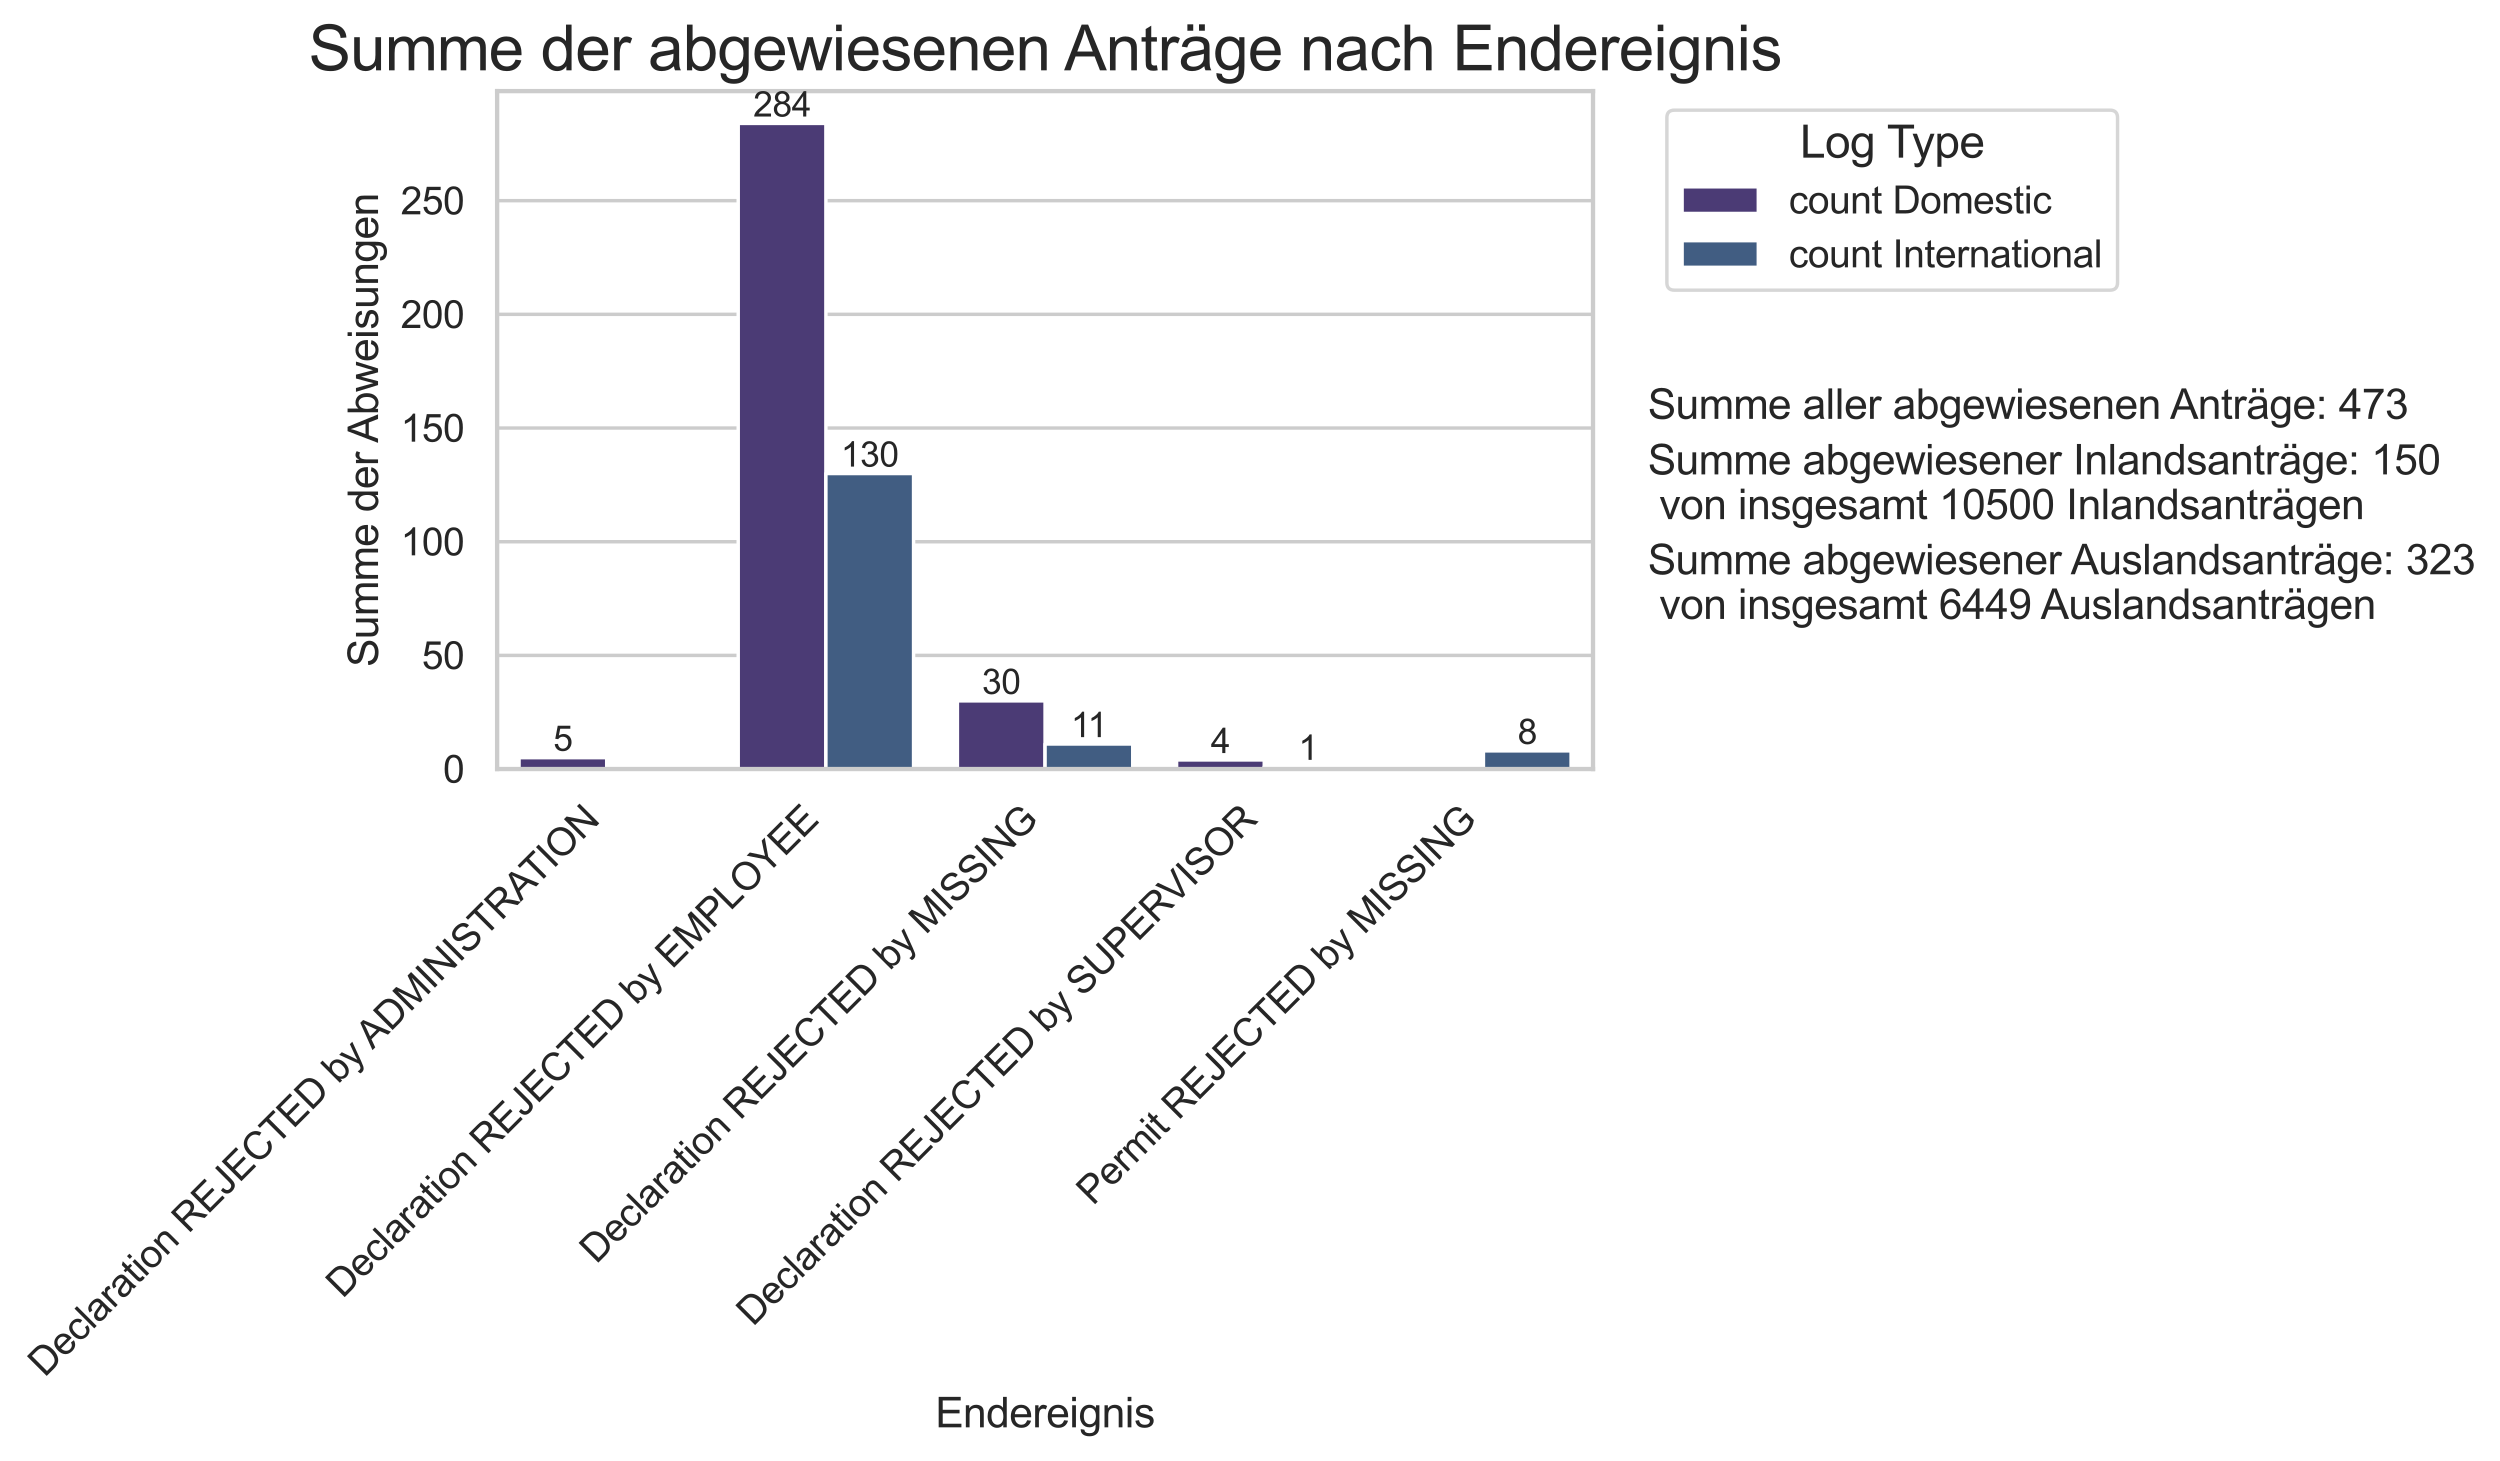 <?xml version="1.0" encoding="utf-8" standalone="no"?>
<!DOCTYPE svg PUBLIC "-//W3C//DTD SVG 1.1//EN"
  "http://www.w3.org/Graphics/SVG/1.1/DTD/svg11.dtd">
<svg xmlns:xlink="http://www.w3.org/1999/xlink" width="721.696pt" height="421.765pt" viewBox="0 0 721.696 421.765" xmlns="http://www.w3.org/2000/svg" version="1.1">
 <defs>
  <style type="text/css">*{stroke-linejoin: round; stroke-linecap: butt}</style>
 </defs>
 <g id="figure_1">
  <g id="patch_1">
   <path d="M 0 421.765 
L 721.696 421.765 
L 721.696 0 
L 0 0 
z
" style="fill: #ffffff"/>
  </g>
  <g id="axes_1">
   <g id="patch_2">
    <path d="M 143.508 222.006 
L 459.87 222.006 
L 459.87 26.303 
L 143.508 26.303 
z
" style="fill: #ffffff"/>
   </g>
   <g id="matplotlib.axis_1">
    <g id="xtick_1">
     <g id="text_1">
      <!-- Declaration REJECTED by ADMINISTRATION -->
      <g style="fill: #262626" transform="translate(12.867 397.813) rotate(-45) scale(0.11 -0.11)">
       <defs>
        <path id="ArialMT-44" d="M 494 0 
L 494 4581 
L 2072 4581 
Q 2606 4581 2888 4516 
Q 3281 4425 3559 4188 
Q 3922 3881 4101 3404 
Q 4281 2928 4281 2316 
Q 4281 1794 4159 1391 
Q 4038 988 3847 723 
Q 3656 459 3429 307 
Q 3203 156 2883 78 
Q 2563 0 2147 0 
L 494 0 
z
M 1100 541 
L 2078 541 
Q 2531 541 2789 625 
Q 3047 709 3200 863 
Q 3416 1078 3536 1442 
Q 3656 1806 3656 2325 
Q 3656 3044 3420 3430 
Q 3184 3816 2847 3947 
Q 2603 4041 2063 4041 
L 1100 4041 
L 1100 541 
z
" transform="scale(0.016)"/>
        <path id="ArialMT-65" d="M 2694 1069 
L 3275 997 
Q 3138 488 2766 206 
Q 2394 -75 1816 -75 
Q 1088 -75 661 373 
Q 234 822 234 1631 
Q 234 2469 665 2931 
Q 1097 3394 1784 3394 
Q 2450 3394 2872 2941 
Q 3294 2488 3294 1666 
Q 3294 1616 3291 1516 
L 816 1516 
Q 847 969 1125 678 
Q 1403 388 1819 388 
Q 2128 388 2347 550 
Q 2566 713 2694 1069 
z
M 847 1978 
L 2700 1978 
Q 2663 2397 2488 2606 
Q 2219 2931 1791 2931 
Q 1403 2931 1139 2672 
Q 875 2413 847 1978 
z
" transform="scale(0.016)"/>
        <path id="ArialMT-63" d="M 2588 1216 
L 3141 1144 
Q 3050 572 2676 248 
Q 2303 -75 1759 -75 
Q 1078 -75 664 370 
Q 250 816 250 1647 
Q 250 2184 428 2587 
Q 606 2991 970 3192 
Q 1334 3394 1763 3394 
Q 2303 3394 2647 3120 
Q 2991 2847 3088 2344 
L 2541 2259 
Q 2463 2594 2264 2762 
Q 2066 2931 1784 2931 
Q 1359 2931 1093 2626 
Q 828 2322 828 1663 
Q 828 994 1084 691 
Q 1341 388 1753 388 
Q 2084 388 2306 591 
Q 2528 794 2588 1216 
z
" transform="scale(0.016)"/>
        <path id="ArialMT-6c" d="M 409 0 
L 409 4581 
L 972 4581 
L 972 0 
L 409 0 
z
" transform="scale(0.016)"/>
        <path id="ArialMT-61" d="M 2588 409 
Q 2275 144 1986 34 
Q 1697 -75 1366 -75 
Q 819 -75 525 192 
Q 231 459 231 875 
Q 231 1119 342 1320 
Q 453 1522 633 1644 
Q 813 1766 1038 1828 
Q 1203 1872 1538 1913 
Q 2219 1994 2541 2106 
Q 2544 2222 2544 2253 
Q 2544 2597 2384 2738 
Q 2169 2928 1744 2928 
Q 1347 2928 1158 2789 
Q 969 2650 878 2297 
L 328 2372 
Q 403 2725 575 2942 
Q 747 3159 1072 3276 
Q 1397 3394 1825 3394 
Q 2250 3394 2515 3294 
Q 2781 3194 2906 3042 
Q 3031 2891 3081 2659 
Q 3109 2516 3109 2141 
L 3109 1391 
Q 3109 606 3145 398 
Q 3181 191 3288 0 
L 2700 0 
Q 2613 175 2588 409 
z
M 2541 1666 
Q 2234 1541 1622 1453 
Q 1275 1403 1131 1340 
Q 988 1278 909 1158 
Q 831 1038 831 891 
Q 831 666 1001 516 
Q 1172 366 1500 366 
Q 1825 366 2078 508 
Q 2331 650 2450 897 
Q 2541 1088 2541 1459 
L 2541 1666 
z
" transform="scale(0.016)"/>
        <path id="ArialMT-72" d="M 416 0 
L 416 3319 
L 922 3319 
L 922 2816 
Q 1116 3169 1280 3281 
Q 1444 3394 1641 3394 
Q 1925 3394 2219 3213 
L 2025 2691 
Q 1819 2813 1613 2813 
Q 1428 2813 1281 2702 
Q 1134 2591 1072 2394 
Q 978 2094 978 1738 
L 978 0 
L 416 0 
z
" transform="scale(0.016)"/>
        <path id="ArialMT-74" d="M 1650 503 
L 1731 6 
Q 1494 -44 1306 -44 
Q 1000 -44 831 53 
Q 663 150 594 308 
Q 525 466 525 972 
L 525 2881 
L 113 2881 
L 113 3319 
L 525 3319 
L 525 4141 
L 1084 4478 
L 1084 3319 
L 1650 3319 
L 1650 2881 
L 1084 2881 
L 1084 941 
Q 1084 700 1114 631 
Q 1144 563 1211 522 
Q 1278 481 1403 481 
Q 1497 481 1650 503 
z
" transform="scale(0.016)"/>
        <path id="ArialMT-69" d="M 425 3934 
L 425 4581 
L 988 4581 
L 988 3934 
L 425 3934 
z
M 425 0 
L 425 3319 
L 988 3319 
L 988 0 
L 425 0 
z
" transform="scale(0.016)"/>
        <path id="ArialMT-6f" d="M 213 1659 
Q 213 2581 725 3025 
Q 1153 3394 1769 3394 
Q 2453 3394 2887 2945 
Q 3322 2497 3322 1706 
Q 3322 1066 3130 698 
Q 2938 331 2570 128 
Q 2203 -75 1769 -75 
Q 1072 -75 642 372 
Q 213 819 213 1659 
z
M 791 1659 
Q 791 1022 1069 705 
Q 1347 388 1769 388 
Q 2188 388 2466 706 
Q 2744 1025 2744 1678 
Q 2744 2294 2464 2611 
Q 2184 2928 1769 2928 
Q 1347 2928 1069 2612 
Q 791 2297 791 1659 
z
" transform="scale(0.016)"/>
        <path id="ArialMT-6e" d="M 422 0 
L 422 3319 
L 928 3319 
L 928 2847 
Q 1294 3394 1984 3394 
Q 2284 3394 2536 3286 
Q 2788 3178 2913 3003 
Q 3038 2828 3088 2588 
Q 3119 2431 3119 2041 
L 3119 0 
L 2556 0 
L 2556 2019 
Q 2556 2363 2490 2533 
Q 2425 2703 2258 2804 
Q 2091 2906 1866 2906 
Q 1506 2906 1245 2678 
Q 984 2450 984 1813 
L 984 0 
L 422 0 
z
" transform="scale(0.016)"/>
        <path id="ArialMT-20" transform="scale(0.016)"/>
        <path id="ArialMT-52" d="M 503 0 
L 503 4581 
L 2534 4581 
Q 3147 4581 3465 4457 
Q 3784 4334 3975 4021 
Q 4166 3709 4166 3331 
Q 4166 2844 3850 2509 
Q 3534 2175 2875 2084 
Q 3116 1969 3241 1856 
Q 3506 1613 3744 1247 
L 4541 0 
L 3778 0 
L 3172 953 
Q 2906 1366 2734 1584 
Q 2563 1803 2427 1890 
Q 2291 1978 2150 2013 
Q 2047 2034 1813 2034 
L 1109 2034 
L 1109 0 
L 503 0 
z
M 1109 2559 
L 2413 2559 
Q 2828 2559 3062 2645 
Q 3297 2731 3419 2920 
Q 3541 3109 3541 3331 
Q 3541 3656 3305 3865 
Q 3069 4075 2559 4075 
L 1109 4075 
L 1109 2559 
z
" transform="scale(0.016)"/>
        <path id="ArialMT-45" d="M 506 0 
L 506 4581 
L 3819 4581 
L 3819 4041 
L 1113 4041 
L 1113 2638 
L 3647 2638 
L 3647 2100 
L 1113 2100 
L 1113 541 
L 3925 541 
L 3925 0 
L 506 0 
z
" transform="scale(0.016)"/>
        <path id="ArialMT-4a" d="M 184 1300 
L 731 1375 
Q 753 850 928 656 
Q 1103 463 1413 463 
Q 1641 463 1806 567 
Q 1972 672 2034 851 
Q 2097 1031 2097 1425 
L 2097 4581 
L 2703 4581 
L 2703 1459 
Q 2703 884 2564 568 
Q 2425 253 2123 87 
Q 1822 -78 1416 -78 
Q 813 -78 492 269 
Q 172 616 184 1300 
z
" transform="scale(0.016)"/>
        <path id="ArialMT-43" d="M 3763 1606 
L 4369 1453 
Q 4178 706 3683 314 
Q 3188 -78 2472 -78 
Q 1731 -78 1267 223 
Q 803 525 561 1097 
Q 319 1669 319 2325 
Q 319 3041 592 3573 
Q 866 4106 1370 4382 
Q 1875 4659 2481 4659 
Q 3169 4659 3637 4309 
Q 4106 3959 4291 3325 
L 3694 3184 
Q 3534 3684 3231 3912 
Q 2928 4141 2469 4141 
Q 1941 4141 1586 3887 
Q 1231 3634 1087 3207 
Q 944 2781 944 2328 
Q 944 1744 1114 1308 
Q 1284 872 1643 656 
Q 2003 441 2422 441 
Q 2931 441 3284 734 
Q 3638 1028 3763 1606 
z
" transform="scale(0.016)"/>
        <path id="ArialMT-54" d="M 1659 0 
L 1659 4041 
L 150 4041 
L 150 4581 
L 3781 4581 
L 3781 4041 
L 2266 4041 
L 2266 0 
L 1659 0 
z
" transform="scale(0.016)"/>
        <path id="ArialMT-62" d="M 941 0 
L 419 0 
L 419 4581 
L 981 4581 
L 981 2947 
Q 1338 3394 1891 3394 
Q 2197 3394 2470 3270 
Q 2744 3147 2920 2923 
Q 3097 2700 3197 2384 
Q 3297 2069 3297 1709 
Q 3297 856 2875 390 
Q 2453 -75 1863 -75 
Q 1275 -75 941 416 
L 941 0 
z
M 934 1684 
Q 934 1088 1097 822 
Q 1363 388 1816 388 
Q 2184 388 2453 708 
Q 2722 1028 2722 1663 
Q 2722 2313 2464 2622 
Q 2206 2931 1841 2931 
Q 1472 2931 1203 2611 
Q 934 2291 934 1684 
z
" transform="scale(0.016)"/>
        <path id="ArialMT-79" d="M 397 -1278 
L 334 -750 
Q 519 -800 656 -800 
Q 844 -800 956 -737 
Q 1069 -675 1141 -563 
Q 1194 -478 1313 -144 
Q 1328 -97 1363 -6 
L 103 3319 
L 709 3319 
L 1400 1397 
Q 1534 1031 1641 628 
Q 1738 1016 1872 1384 
L 2581 3319 
L 3144 3319 
L 1881 -56 
Q 1678 -603 1566 -809 
Q 1416 -1088 1222 -1217 
Q 1028 -1347 759 -1347 
Q 597 -1347 397 -1278 
z
" transform="scale(0.016)"/>
        <path id="ArialMT-41" d="M -9 0 
L 1750 4581 
L 2403 4581 
L 4278 0 
L 3588 0 
L 3053 1388 
L 1138 1388 
L 634 0 
L -9 0 
z
M 1313 1881 
L 2866 1881 
L 2388 3150 
Q 2169 3728 2063 4100 
Q 1975 3659 1816 3225 
L 1313 1881 
z
" transform="scale(0.016)"/>
        <path id="ArialMT-4d" d="M 475 0 
L 475 4581 
L 1388 4581 
L 2472 1338 
Q 2622 884 2691 659 
Q 2769 909 2934 1394 
L 4031 4581 
L 4847 4581 
L 4847 0 
L 4263 0 
L 4263 3834 
L 2931 0 
L 2384 0 
L 1059 3900 
L 1059 0 
L 475 0 
z
" transform="scale(0.016)"/>
        <path id="ArialMT-49" d="M 597 0 
L 597 4581 
L 1203 4581 
L 1203 0 
L 597 0 
z
" transform="scale(0.016)"/>
        <path id="ArialMT-4e" d="M 488 0 
L 488 4581 
L 1109 4581 
L 3516 984 
L 3516 4581 
L 4097 4581 
L 4097 0 
L 3475 0 
L 1069 3600 
L 1069 0 
L 488 0 
z
" transform="scale(0.016)"/>
        <path id="ArialMT-53" d="M 288 1472 
L 859 1522 
Q 900 1178 1048 958 
Q 1197 738 1509 602 
Q 1822 466 2213 466 
Q 2559 466 2825 569 
Q 3091 672 3220 851 
Q 3350 1031 3350 1244 
Q 3350 1459 3225 1620 
Q 3100 1781 2813 1891 
Q 2628 1963 1997 2114 
Q 1366 2266 1113 2400 
Q 784 2572 623 2826 
Q 463 3081 463 3397 
Q 463 3744 659 4045 
Q 856 4347 1234 4503 
Q 1613 4659 2075 4659 
Q 2584 4659 2973 4495 
Q 3363 4331 3572 4012 
Q 3781 3694 3797 3291 
L 3216 3247 
Q 3169 3681 2898 3903 
Q 2628 4125 2100 4125 
Q 1550 4125 1298 3923 
Q 1047 3722 1047 3438 
Q 1047 3191 1225 3031 
Q 1400 2872 2139 2705 
Q 2878 2538 3153 2413 
Q 3553 2228 3743 1945 
Q 3934 1663 3934 1294 
Q 3934 928 3725 604 
Q 3516 281 3123 101 
Q 2731 -78 2241 -78 
Q 1619 -78 1198 103 
Q 778 284 539 648 
Q 300 1013 288 1472 
z
" transform="scale(0.016)"/>
        <path id="ArialMT-4f" d="M 309 2231 
Q 309 3372 921 4017 
Q 1534 4663 2503 4663 
Q 3138 4663 3647 4359 
Q 4156 4056 4423 3514 
Q 4691 2972 4691 2284 
Q 4691 1588 4409 1038 
Q 4128 488 3612 205 
Q 3097 -78 2500 -78 
Q 1853 -78 1343 234 
Q 834 547 571 1087 
Q 309 1628 309 2231 
z
M 934 2222 
Q 934 1394 1379 917 
Q 1825 441 2497 441 
Q 3181 441 3623 922 
Q 4066 1403 4066 2288 
Q 4066 2847 3877 3264 
Q 3688 3681 3323 3911 
Q 2959 4141 2506 4141 
Q 1863 4141 1398 3698 
Q 934 3256 934 2222 
z
" transform="scale(0.016)"/>
       </defs>
       <use xlink:href="#ArialMT-44"/>
       <use xlink:href="#ArialMT-65" x="72.217"/>
       <use xlink:href="#ArialMT-63" x="127.832"/>
       <use xlink:href="#ArialMT-6c" x="177.832"/>
       <use xlink:href="#ArialMT-61" x="200.049"/>
       <use xlink:href="#ArialMT-72" x="255.664"/>
       <use xlink:href="#ArialMT-61" x="288.965"/>
       <use xlink:href="#ArialMT-74" x="344.58"/>
       <use xlink:href="#ArialMT-69" x="372.363"/>
       <use xlink:href="#ArialMT-6f" x="394.58"/>
       <use xlink:href="#ArialMT-6e" x="450.195"/>
       <use xlink:href="#ArialMT-20" x="505.811"/>
       <use xlink:href="#ArialMT-52" x="533.594"/>
       <use xlink:href="#ArialMT-45" x="605.811"/>
       <use xlink:href="#ArialMT-4a" x="672.51"/>
       <use xlink:href="#ArialMT-45" x="722.51"/>
       <use xlink:href="#ArialMT-43" x="789.209"/>
       <use xlink:href="#ArialMT-54" x="861.426"/>
       <use xlink:href="#ArialMT-45" x="922.51"/>
       <use xlink:href="#ArialMT-44" x="989.209"/>
       <use xlink:href="#ArialMT-20" x="1061.426"/>
       <use xlink:href="#ArialMT-62" x="1089.209"/>
       <use xlink:href="#ArialMT-79" x="1144.824"/>
       <use xlink:href="#ArialMT-20" x="1194.824"/>
       <use xlink:href="#ArialMT-41" x="1217.107"/>
       <use xlink:href="#ArialMT-44" x="1283.807"/>
       <use xlink:href="#ArialMT-4d" x="1356.023"/>
       <use xlink:href="#ArialMT-49" x="1439.324"/>
       <use xlink:href="#ArialMT-4e" x="1467.107"/>
       <use xlink:href="#ArialMT-49" x="1539.324"/>
       <use xlink:href="#ArialMT-53" x="1567.107"/>
       <use xlink:href="#ArialMT-54" x="1633.807"/>
       <use xlink:href="#ArialMT-52" x="1694.891"/>
       <use xlink:href="#ArialMT-41" x="1767.107"/>
       <use xlink:href="#ArialMT-54" x="1826.432"/>
       <use xlink:href="#ArialMT-49" x="1887.516"/>
       <use xlink:href="#ArialMT-4f" x="1915.299"/>
       <use xlink:href="#ArialMT-4e" x="1993.082"/>
      </g>
     </g>
    </g>
    <g id="xtick_2">
     <g id="text_2">
      <!-- Declaration REJECTED by EMPLOYEE -->
      <g style="fill: #262626" transform="translate(98.89 375.063) rotate(-45) scale(0.11 -0.11)">
       <defs>
        <path id="ArialMT-50" d="M 494 0 
L 494 4581 
L 2222 4581 
Q 2678 4581 2919 4538 
Q 3256 4481 3484 4323 
Q 3713 4166 3852 3881 
Q 3991 3597 3991 3256 
Q 3991 2672 3619 2267 
Q 3247 1863 2275 1863 
L 1100 1863 
L 1100 0 
L 494 0 
z
M 1100 2403 
L 2284 2403 
Q 2872 2403 3119 2622 
Q 3366 2841 3366 3238 
Q 3366 3525 3220 3729 
Q 3075 3934 2838 4000 
Q 2684 4041 2272 4041 
L 1100 4041 
L 1100 2403 
z
" transform="scale(0.016)"/>
        <path id="ArialMT-4c" d="M 469 0 
L 469 4581 
L 1075 4581 
L 1075 541 
L 3331 541 
L 3331 0 
L 469 0 
z
" transform="scale(0.016)"/>
        <path id="ArialMT-59" d="M 1784 0 
L 1784 1941 
L 19 4581 
L 756 4581 
L 1659 3200 
Q 1909 2813 2125 2425 
Q 2331 2784 2625 3234 
L 3513 4581 
L 4219 4581 
L 2391 1941 
L 2391 0 
L 1784 0 
z
" transform="scale(0.016)"/>
       </defs>
       <use xlink:href="#ArialMT-44"/>
       <use xlink:href="#ArialMT-65" x="72.217"/>
       <use xlink:href="#ArialMT-63" x="127.832"/>
       <use xlink:href="#ArialMT-6c" x="177.832"/>
       <use xlink:href="#ArialMT-61" x="200.049"/>
       <use xlink:href="#ArialMT-72" x="255.664"/>
       <use xlink:href="#ArialMT-61" x="288.965"/>
       <use xlink:href="#ArialMT-74" x="344.58"/>
       <use xlink:href="#ArialMT-69" x="372.363"/>
       <use xlink:href="#ArialMT-6f" x="394.58"/>
       <use xlink:href="#ArialMT-6e" x="450.195"/>
       <use xlink:href="#ArialMT-20" x="505.811"/>
       <use xlink:href="#ArialMT-52" x="533.594"/>
       <use xlink:href="#ArialMT-45" x="605.811"/>
       <use xlink:href="#ArialMT-4a" x="672.51"/>
       <use xlink:href="#ArialMT-45" x="722.51"/>
       <use xlink:href="#ArialMT-43" x="789.209"/>
       <use xlink:href="#ArialMT-54" x="861.426"/>
       <use xlink:href="#ArialMT-45" x="922.51"/>
       <use xlink:href="#ArialMT-44" x="989.209"/>
       <use xlink:href="#ArialMT-20" x="1061.426"/>
       <use xlink:href="#ArialMT-62" x="1089.209"/>
       <use xlink:href="#ArialMT-79" x="1144.824"/>
       <use xlink:href="#ArialMT-20" x="1194.824"/>
       <use xlink:href="#ArialMT-45" x="1222.607"/>
       <use xlink:href="#ArialMT-4d" x="1289.307"/>
       <use xlink:href="#ArialMT-50" x="1372.607"/>
       <use xlink:href="#ArialMT-4c" x="1439.307"/>
       <use xlink:href="#ArialMT-4f" x="1494.922"/>
       <use xlink:href="#ArialMT-59" x="1572.705"/>
       <use xlink:href="#ArialMT-45" x="1639.404"/>
       <use xlink:href="#ArialMT-45" x="1706.104"/>
      </g>
     </g>
    </g>
    <g id="xtick_3">
     <g id="text_3">
      <!-- Declaration REJECTED by MISSING -->
      <g style="fill: #262626" transform="translate(172.113 365.107) rotate(-45) scale(0.11 -0.11)">
       <defs>
        <path id="ArialMT-47" d="M 2638 1797 
L 2638 2334 
L 4578 2338 
L 4578 638 
Q 4131 281 3656 101 
Q 3181 -78 2681 -78 
Q 2006 -78 1454 211 
Q 903 500 622 1047 
Q 341 1594 341 2269 
Q 341 2938 620 3517 
Q 900 4097 1425 4378 
Q 1950 4659 2634 4659 
Q 3131 4659 3532 4498 
Q 3934 4338 4162 4050 
Q 4391 3763 4509 3300 
L 3963 3150 
Q 3859 3500 3706 3700 
Q 3553 3900 3268 4020 
Q 2984 4141 2638 4141 
Q 2222 4141 1919 4014 
Q 1616 3888 1430 3681 
Q 1244 3475 1141 3228 
Q 966 2803 966 2306 
Q 966 1694 1177 1281 
Q 1388 869 1791 669 
Q 2194 469 2647 469 
Q 3041 469 3416 620 
Q 3791 772 3984 944 
L 3984 1797 
L 2638 1797 
z
" transform="scale(0.016)"/>
       </defs>
       <use xlink:href="#ArialMT-44"/>
       <use xlink:href="#ArialMT-65" x="72.217"/>
       <use xlink:href="#ArialMT-63" x="127.832"/>
       <use xlink:href="#ArialMT-6c" x="177.832"/>
       <use xlink:href="#ArialMT-61" x="200.049"/>
       <use xlink:href="#ArialMT-72" x="255.664"/>
       <use xlink:href="#ArialMT-61" x="288.965"/>
       <use xlink:href="#ArialMT-74" x="344.58"/>
       <use xlink:href="#ArialMT-69" x="372.363"/>
       <use xlink:href="#ArialMT-6f" x="394.58"/>
       <use xlink:href="#ArialMT-6e" x="450.195"/>
       <use xlink:href="#ArialMT-20" x="505.811"/>
       <use xlink:href="#ArialMT-52" x="533.594"/>
       <use xlink:href="#ArialMT-45" x="605.811"/>
       <use xlink:href="#ArialMT-4a" x="672.51"/>
       <use xlink:href="#ArialMT-45" x="722.51"/>
       <use xlink:href="#ArialMT-43" x="789.209"/>
       <use xlink:href="#ArialMT-54" x="861.426"/>
       <use xlink:href="#ArialMT-45" x="922.51"/>
       <use xlink:href="#ArialMT-44" x="989.209"/>
       <use xlink:href="#ArialMT-20" x="1061.426"/>
       <use xlink:href="#ArialMT-62" x="1089.209"/>
       <use xlink:href="#ArialMT-79" x="1144.824"/>
       <use xlink:href="#ArialMT-20" x="1194.824"/>
       <use xlink:href="#ArialMT-4d" x="1222.607"/>
       <use xlink:href="#ArialMT-49" x="1305.908"/>
       <use xlink:href="#ArialMT-53" x="1333.691"/>
       <use xlink:href="#ArialMT-53" x="1400.391"/>
       <use xlink:href="#ArialMT-49" x="1467.09"/>
       <use xlink:href="#ArialMT-4e" x="1494.873"/>
       <use xlink:href="#ArialMT-47" x="1567.09"/>
      </g>
     </g>
    </g>
    <g id="xtick_4">
     <g id="text_4">
      <!-- Declaration REJECTED by SUPERVISOR -->
      <g style="fill: #262626" transform="translate(217.362 383.135) rotate(-45) scale(0.11 -0.11)">
       <defs>
        <path id="ArialMT-55" d="M 3500 4581 
L 4106 4581 
L 4106 1934 
Q 4106 1244 3950 837 
Q 3794 431 3386 176 
Q 2978 -78 2316 -78 
Q 1672 -78 1262 144 
Q 853 366 678 786 
Q 503 1206 503 1934 
L 503 4581 
L 1109 4581 
L 1109 1938 
Q 1109 1341 1220 1058 
Q 1331 775 1601 622 
Q 1872 469 2263 469 
Q 2931 469 3215 772 
Q 3500 1075 3500 1938 
L 3500 4581 
z
" transform="scale(0.016)"/>
        <path id="ArialMT-56" d="M 1803 0 
L 28 4581 
L 684 4581 
L 1875 1253 
Q 2019 853 2116 503 
Q 2222 878 2363 1253 
L 3600 4581 
L 4219 4581 
L 2425 0 
L 1803 0 
z
" transform="scale(0.016)"/>
       </defs>
       <use xlink:href="#ArialMT-44"/>
       <use xlink:href="#ArialMT-65" x="72.217"/>
       <use xlink:href="#ArialMT-63" x="127.832"/>
       <use xlink:href="#ArialMT-6c" x="177.832"/>
       <use xlink:href="#ArialMT-61" x="200.049"/>
       <use xlink:href="#ArialMT-72" x="255.664"/>
       <use xlink:href="#ArialMT-61" x="288.965"/>
       <use xlink:href="#ArialMT-74" x="344.58"/>
       <use xlink:href="#ArialMT-69" x="372.363"/>
       <use xlink:href="#ArialMT-6f" x="394.58"/>
       <use xlink:href="#ArialMT-6e" x="450.195"/>
       <use xlink:href="#ArialMT-20" x="505.811"/>
       <use xlink:href="#ArialMT-52" x="533.594"/>
       <use xlink:href="#ArialMT-45" x="605.811"/>
       <use xlink:href="#ArialMT-4a" x="672.51"/>
       <use xlink:href="#ArialMT-45" x="722.51"/>
       <use xlink:href="#ArialMT-43" x="789.209"/>
       <use xlink:href="#ArialMT-54" x="861.426"/>
       <use xlink:href="#ArialMT-45" x="922.51"/>
       <use xlink:href="#ArialMT-44" x="989.209"/>
       <use xlink:href="#ArialMT-20" x="1061.426"/>
       <use xlink:href="#ArialMT-62" x="1089.209"/>
       <use xlink:href="#ArialMT-79" x="1144.824"/>
       <use xlink:href="#ArialMT-20" x="1194.824"/>
       <use xlink:href="#ArialMT-53" x="1222.607"/>
       <use xlink:href="#ArialMT-55" x="1289.307"/>
       <use xlink:href="#ArialMT-50" x="1361.523"/>
       <use xlink:href="#ArialMT-45" x="1428.223"/>
       <use xlink:href="#ArialMT-52" x="1494.922"/>
       <use xlink:href="#ArialMT-56" x="1565.389"/>
       <use xlink:href="#ArialMT-49" x="1632.088"/>
       <use xlink:href="#ArialMT-53" x="1659.871"/>
       <use xlink:href="#ArialMT-4f" x="1726.57"/>
       <use xlink:href="#ArialMT-52" x="1804.354"/>
      </g>
     </g>
    </g>
    <g id="xtick_5">
     <g id="text_5">
      <!-- Permit REJECTED by MISSING -->
      <g style="fill: #262626" transform="translate(315.527 348.238) rotate(-45) scale(0.11 -0.11)">
       <defs>
        <path id="ArialMT-6d" d="M 422 0 
L 422 3319 
L 925 3319 
L 925 2853 
Q 1081 3097 1340 3245 
Q 1600 3394 1931 3394 
Q 2300 3394 2536 3241 
Q 2772 3088 2869 2813 
Q 3263 3394 3894 3394 
Q 4388 3394 4653 3120 
Q 4919 2847 4919 2278 
L 4919 0 
L 4359 0 
L 4359 2091 
Q 4359 2428 4304 2576 
Q 4250 2725 4106 2815 
Q 3963 2906 3769 2906 
Q 3419 2906 3187 2673 
Q 2956 2441 2956 1928 
L 2956 0 
L 2394 0 
L 2394 2156 
Q 2394 2531 2256 2718 
Q 2119 2906 1806 2906 
Q 1569 2906 1367 2781 
Q 1166 2656 1075 2415 
Q 984 2175 984 1722 
L 984 0 
L 422 0 
z
" transform="scale(0.016)"/>
       </defs>
       <use xlink:href="#ArialMT-50"/>
       <use xlink:href="#ArialMT-65" x="66.699"/>
       <use xlink:href="#ArialMT-72" x="122.314"/>
       <use xlink:href="#ArialMT-6d" x="155.615"/>
       <use xlink:href="#ArialMT-69" x="238.916"/>
       <use xlink:href="#ArialMT-74" x="261.133"/>
       <use xlink:href="#ArialMT-20" x="288.916"/>
       <use xlink:href="#ArialMT-52" x="316.699"/>
       <use xlink:href="#ArialMT-45" x="388.916"/>
       <use xlink:href="#ArialMT-4a" x="455.615"/>
       <use xlink:href="#ArialMT-45" x="505.615"/>
       <use xlink:href="#ArialMT-43" x="572.314"/>
       <use xlink:href="#ArialMT-54" x="644.531"/>
       <use xlink:href="#ArialMT-45" x="705.615"/>
       <use xlink:href="#ArialMT-44" x="772.314"/>
       <use xlink:href="#ArialMT-20" x="844.531"/>
       <use xlink:href="#ArialMT-62" x="872.314"/>
       <use xlink:href="#ArialMT-79" x="927.93"/>
       <use xlink:href="#ArialMT-20" x="977.93"/>
       <use xlink:href="#ArialMT-4d" x="1005.713"/>
       <use xlink:href="#ArialMT-49" x="1089.014"/>
       <use xlink:href="#ArialMT-53" x="1116.797"/>
       <use xlink:href="#ArialMT-53" x="1183.496"/>
       <use xlink:href="#ArialMT-49" x="1250.195"/>
       <use xlink:href="#ArialMT-4e" x="1277.979"/>
       <use xlink:href="#ArialMT-47" x="1350.195"/>
      </g>
     </g>
    </g>
    <g id="text_6">
     <!-- Endereignis -->
     <g style="fill: #262626" transform="translate(270.003 412.039) scale(0.12 -0.12)">
      <defs>
       <path id="ArialMT-64" d="M 2575 0 
L 2575 419 
Q 2259 -75 1647 -75 
Q 1250 -75 917 144 
Q 584 363 401 755 
Q 219 1147 219 1656 
Q 219 2153 384 2558 
Q 550 2963 881 3178 
Q 1213 3394 1622 3394 
Q 1922 3394 2156 3267 
Q 2391 3141 2538 2938 
L 2538 4581 
L 3097 4581 
L 3097 0 
L 2575 0 
z
M 797 1656 
Q 797 1019 1065 703 
Q 1334 388 1700 388 
Q 2069 388 2326 689 
Q 2584 991 2584 1609 
Q 2584 2291 2321 2609 
Q 2059 2928 1675 2928 
Q 1300 2928 1048 2622 
Q 797 2316 797 1656 
z
" transform="scale(0.016)"/>
       <path id="ArialMT-67" d="M 319 -275 
L 866 -356 
Q 900 -609 1056 -725 
Q 1266 -881 1628 -881 
Q 2019 -881 2231 -725 
Q 2444 -569 2519 -288 
Q 2563 -116 2559 434 
Q 2191 0 1641 0 
Q 956 0 581 494 
Q 206 988 206 1678 
Q 206 2153 378 2554 
Q 550 2956 876 3175 
Q 1203 3394 1644 3394 
Q 2231 3394 2613 2919 
L 2613 3319 
L 3131 3319 
L 3131 450 
Q 3131 -325 2973 -648 
Q 2816 -972 2473 -1159 
Q 2131 -1347 1631 -1347 
Q 1038 -1347 672 -1080 
Q 306 -813 319 -275 
z
M 784 1719 
Q 784 1066 1043 766 
Q 1303 466 1694 466 
Q 2081 466 2343 764 
Q 2606 1063 2606 1700 
Q 2606 2309 2336 2618 
Q 2066 2928 1684 2928 
Q 1309 2928 1046 2623 
Q 784 2319 784 1719 
z
" transform="scale(0.016)"/>
       <path id="ArialMT-73" d="M 197 991 
L 753 1078 
Q 800 744 1014 566 
Q 1228 388 1613 388 
Q 2000 388 2187 545 
Q 2375 703 2375 916 
Q 2375 1106 2209 1216 
Q 2094 1291 1634 1406 
Q 1016 1563 777 1677 
Q 538 1791 414 1992 
Q 291 2194 291 2438 
Q 291 2659 392 2848 
Q 494 3038 669 3163 
Q 800 3259 1026 3326 
Q 1253 3394 1513 3394 
Q 1903 3394 2198 3281 
Q 2494 3169 2634 2976 
Q 2775 2784 2828 2463 
L 2278 2388 
Q 2241 2644 2061 2787 
Q 1881 2931 1553 2931 
Q 1166 2931 1000 2803 
Q 834 2675 834 2503 
Q 834 2394 903 2306 
Q 972 2216 1119 2156 
Q 1203 2125 1616 2013 
Q 2213 1853 2448 1751 
Q 2684 1650 2818 1456 
Q 2953 1263 2953 975 
Q 2953 694 2789 445 
Q 2625 197 2315 61 
Q 2006 -75 1616 -75 
Q 969 -75 630 194 
Q 291 463 197 991 
z
" transform="scale(0.016)"/>
      </defs>
      <use xlink:href="#ArialMT-45"/>
      <use xlink:href="#ArialMT-6e" x="66.699"/>
      <use xlink:href="#ArialMT-64" x="122.314"/>
      <use xlink:href="#ArialMT-65" x="177.93"/>
      <use xlink:href="#ArialMT-72" x="233.545"/>
      <use xlink:href="#ArialMT-65" x="266.846"/>
      <use xlink:href="#ArialMT-69" x="322.461"/>
      <use xlink:href="#ArialMT-67" x="344.678"/>
      <use xlink:href="#ArialMT-6e" x="400.293"/>
      <use xlink:href="#ArialMT-69" x="455.908"/>
      <use xlink:href="#ArialMT-73" x="478.125"/>
     </g>
    </g>
   </g>
   <g id="matplotlib.axis_2">
    <g id="ytick_1">
     <g id="line2d_1">
      <path d="M 143.508 222.006 
L 459.87 222.006 
" clip-path="url(#pd51bc98708)" style="fill: none; stroke: #cccccc; stroke-linecap: round"/>
     </g>
     <g id="text_7">
      <!-- 0 -->
      <g style="fill: #262626" transform="translate(127.891 225.943) scale(0.11 -0.11)">
       <defs>
        <path id="ArialMT-30" d="M 266 2259 
Q 266 3072 433 3567 
Q 600 4063 929 4331 
Q 1259 4600 1759 4600 
Q 2128 4600 2406 4451 
Q 2684 4303 2865 4023 
Q 3047 3744 3150 3342 
Q 3253 2941 3253 2259 
Q 3253 1453 3087 958 
Q 2922 463 2592 192 
Q 2263 -78 1759 -78 
Q 1097 -78 719 397 
Q 266 969 266 2259 
z
M 844 2259 
Q 844 1131 1108 757 
Q 1372 384 1759 384 
Q 2147 384 2411 759 
Q 2675 1134 2675 2259 
Q 2675 3391 2411 3762 
Q 2147 4134 1753 4134 
Q 1366 4134 1134 3806 
Q 844 3388 844 2259 
z
" transform="scale(0.016)"/>
       </defs>
       <use xlink:href="#ArialMT-30"/>
      </g>
     </g>
    </g>
    <g id="ytick_2">
     <g id="line2d_2">
      <path d="M 143.508 189.192 
L 459.87 189.192 
" clip-path="url(#pd51bc98708)" style="fill: none; stroke: #cccccc; stroke-linecap: round"/>
     </g>
     <g id="text_8">
      <!-- 50 -->
      <g style="fill: #262626" transform="translate(121.774 193.129) scale(0.11 -0.11)">
       <defs>
        <path id="ArialMT-35" d="M 266 1200 
L 856 1250 
Q 922 819 1161 601 
Q 1400 384 1738 384 
Q 2144 384 2425 690 
Q 2706 997 2706 1503 
Q 2706 1984 2436 2262 
Q 2166 2541 1728 2541 
Q 1456 2541 1237 2417 
Q 1019 2294 894 2097 
L 366 2166 
L 809 4519 
L 3088 4519 
L 3088 3981 
L 1259 3981 
L 1013 2750 
Q 1425 3038 1878 3038 
Q 2478 3038 2890 2622 
Q 3303 2206 3303 1553 
Q 3303 931 2941 478 
Q 2500 -78 1738 -78 
Q 1113 -78 717 272 
Q 322 622 266 1200 
z
" transform="scale(0.016)"/>
       </defs>
       <use xlink:href="#ArialMT-35"/>
       <use xlink:href="#ArialMT-30" x="55.615"/>
      </g>
     </g>
    </g>
    <g id="ytick_3">
     <g id="line2d_3">
      <path d="M 143.508 156.378 
L 459.87 156.378 
" clip-path="url(#pd51bc98708)" style="fill: none; stroke: #cccccc; stroke-linecap: round"/>
     </g>
     <g id="text_9">
      <!-- 100 -->
      <g style="fill: #262626" transform="translate(115.657 160.315) scale(0.11 -0.11)">
       <defs>
        <path id="ArialMT-31" d="M 2384 0 
L 1822 0 
L 1822 3584 
Q 1619 3391 1289 3197 
Q 959 3003 697 2906 
L 697 3450 
Q 1169 3672 1522 3987 
Q 1875 4303 2022 4600 
L 2384 4600 
L 2384 0 
z
" transform="scale(0.016)"/>
       </defs>
       <use xlink:href="#ArialMT-31"/>
       <use xlink:href="#ArialMT-30" x="55.615"/>
       <use xlink:href="#ArialMT-30" x="111.23"/>
      </g>
     </g>
    </g>
    <g id="ytick_4">
     <g id="line2d_4">
      <path d="M 143.508 123.564 
L 459.87 123.564 
" clip-path="url(#pd51bc98708)" style="fill: none; stroke: #cccccc; stroke-linecap: round"/>
     </g>
     <g id="text_10">
      <!-- 150 -->
      <g style="fill: #262626" transform="translate(115.657 127.501) scale(0.11 -0.11)">
       <use xlink:href="#ArialMT-31"/>
       <use xlink:href="#ArialMT-35" x="55.615"/>
       <use xlink:href="#ArialMT-30" x="111.23"/>
      </g>
     </g>
    </g>
    <g id="ytick_5">
     <g id="line2d_5">
      <path d="M 143.508 90.75 
L 459.87 90.75 
" clip-path="url(#pd51bc98708)" style="fill: none; stroke: #cccccc; stroke-linecap: round"/>
     </g>
     <g id="text_11">
      <!-- 200 -->
      <g style="fill: #262626" transform="translate(115.657 94.687) scale(0.11 -0.11)">
       <defs>
        <path id="ArialMT-32" d="M 3222 541 
L 3222 0 
L 194 0 
Q 188 203 259 391 
Q 375 700 629 1000 
Q 884 1300 1366 1694 
Q 2113 2306 2375 2664 
Q 2638 3022 2638 3341 
Q 2638 3675 2398 3904 
Q 2159 4134 1775 4134 
Q 1369 4134 1125 3890 
Q 881 3647 878 3216 
L 300 3275 
Q 359 3922 746 4261 
Q 1134 4600 1788 4600 
Q 2447 4600 2831 4234 
Q 3216 3869 3216 3328 
Q 3216 3053 3103 2787 
Q 2991 2522 2730 2228 
Q 2469 1934 1863 1422 
Q 1356 997 1212 845 
Q 1069 694 975 541 
L 3222 541 
z
" transform="scale(0.016)"/>
       </defs>
       <use xlink:href="#ArialMT-32"/>
       <use xlink:href="#ArialMT-30" x="55.615"/>
       <use xlink:href="#ArialMT-30" x="111.23"/>
      </g>
     </g>
    </g>
    <g id="ytick_6">
     <g id="line2d_6">
      <path d="M 143.508 57.936 
L 459.87 57.936 
" clip-path="url(#pd51bc98708)" style="fill: none; stroke: #cccccc; stroke-linecap: round"/>
     </g>
     <g id="text_12">
      <!-- 250 -->
      <g style="fill: #262626" transform="translate(115.657 61.873) scale(0.11 -0.11)">
       <use xlink:href="#ArialMT-32"/>
       <use xlink:href="#ArialMT-35" x="55.615"/>
       <use xlink:href="#ArialMT-30" x="111.23"/>
      </g>
     </g>
    </g>
    <g id="text_13">
     <!-- Summe der Abweisungen -->
     <g style="fill: #262626" transform="translate(109.131 192.525) rotate(-90) scale(0.12 -0.12)">
      <defs>
       <path id="ArialMT-75" d="M 2597 0 
L 2597 488 
Q 2209 -75 1544 -75 
Q 1250 -75 995 37 
Q 741 150 617 320 
Q 494 491 444 738 
Q 409 903 409 1263 
L 409 3319 
L 972 3319 
L 972 1478 
Q 972 1038 1006 884 
Q 1059 663 1231 536 
Q 1403 409 1656 409 
Q 1909 409 2131 539 
Q 2353 669 2445 892 
Q 2538 1116 2538 1541 
L 2538 3319 
L 3100 3319 
L 3100 0 
L 2597 0 
z
" transform="scale(0.016)"/>
       <path id="ArialMT-77" d="M 1034 0 
L 19 3319 
L 600 3319 
L 1128 1403 
L 1325 691 
Q 1338 744 1497 1375 
L 2025 3319 
L 2603 3319 
L 3100 1394 
L 3266 759 
L 3456 1400 
L 4025 3319 
L 4572 3319 
L 3534 0 
L 2950 0 
L 2422 1988 
L 2294 2553 
L 1622 0 
L 1034 0 
z
" transform="scale(0.016)"/>
      </defs>
      <use xlink:href="#ArialMT-53"/>
      <use xlink:href="#ArialMT-75" x="66.699"/>
      <use xlink:href="#ArialMT-6d" x="122.314"/>
      <use xlink:href="#ArialMT-6d" x="205.615"/>
      <use xlink:href="#ArialMT-65" x="288.916"/>
      <use xlink:href="#ArialMT-20" x="344.531"/>
      <use xlink:href="#ArialMT-64" x="372.314"/>
      <use xlink:href="#ArialMT-65" x="427.93"/>
      <use xlink:href="#ArialMT-72" x="483.545"/>
      <use xlink:href="#ArialMT-20" x="516.846"/>
      <use xlink:href="#ArialMT-41" x="539.129"/>
      <use xlink:href="#ArialMT-62" x="605.828"/>
      <use xlink:href="#ArialMT-77" x="661.443"/>
      <use xlink:href="#ArialMT-65" x="733.66"/>
      <use xlink:href="#ArialMT-69" x="789.275"/>
      <use xlink:href="#ArialMT-73" x="811.492"/>
      <use xlink:href="#ArialMT-75" x="861.492"/>
      <use xlink:href="#ArialMT-6e" x="917.107"/>
      <use xlink:href="#ArialMT-67" x="972.723"/>
      <use xlink:href="#ArialMT-65" x="1028.338"/>
      <use xlink:href="#ArialMT-6e" x="1083.953"/>
     </g>
    </g>
   </g>
   <g id="patch_3">
    <path d="M 149.835 222.006 
L 175.144 222.006 
L 175.144 218.724 
L 149.835 218.724 
z
" clip-path="url(#pd51bc98708)" style="fill: #4b3b75; stroke: #ffffff; stroke-linejoin: miter"/>
   </g>
   <g id="patch_4">
    <path d="M 213.108 222.006 
L 238.417 222.006 
L 238.417 35.623 
L 213.108 35.623 
z
" clip-path="url(#pd51bc98708)" style="fill: #4b3b75; stroke: #ffffff; stroke-linejoin: miter"/>
   </g>
   <g id="patch_5">
    <path d="M 276.38 222.006 
L 301.689 222.006 
L 301.689 202.317 
L 276.38 202.317 
z
" clip-path="url(#pd51bc98708)" style="fill: #4b3b75; stroke: #ffffff; stroke-linejoin: miter"/>
   </g>
   <g id="patch_6">
    <path d="M 339.653 222.006 
L 364.962 222.006 
L 364.962 219.381 
L 339.653 219.381 
z
" clip-path="url(#pd51bc98708)" style="fill: #4b3b75; stroke: #ffffff; stroke-linejoin: miter"/>
   </g>
   <g id="patch_7">
    <path d="M 238.417 222.006 
L 263.726 222.006 
L 263.726 136.69 
L 238.417 136.69 
z
" clip-path="url(#pd51bc98708)" style="fill: #415d82; stroke: #ffffff; stroke-linejoin: miter"/>
   </g>
   <g id="patch_8">
    <path d="M 301.689 222.006 
L 326.998 222.006 
L 326.998 214.787 
L 301.689 214.787 
z
" clip-path="url(#pd51bc98708)" style="fill: #415d82; stroke: #ffffff; stroke-linejoin: miter"/>
   </g>
   <g id="patch_9">
    <path d="M 364.962 222.006 
L 390.271 222.006 
L 390.271 221.35 
L 364.962 221.35 
z
" clip-path="url(#pd51bc98708)" style="fill: #415d82; stroke: #ffffff; stroke-linejoin: miter"/>
   </g>
   <g id="patch_10">
    <path d="M 428.234 222.006 
L 453.543 222.006 
L 453.543 216.756 
L 428.234 216.756 
z
" clip-path="url(#pd51bc98708)" style="fill: #415d82; stroke: #ffffff; stroke-linejoin: miter"/>
   </g>
   <g id="patch_11">
    <path d="M 175.144 222.006 
L 175.144 222.006 
L 175.144 222.006 
L 175.144 222.006 
z
" clip-path="url(#pd51bc98708)" style="fill: #4b3b75; stroke: #ffffff; stroke-linejoin: miter"/>
   </g>
   <g id="patch_12">
    <path d="M 175.144 222.006 
L 175.144 222.006 
L 175.144 222.006 
L 175.144 222.006 
z
" clip-path="url(#pd51bc98708)" style="fill: #415d82; stroke: #ffffff; stroke-linejoin: miter"/>
   </g>
   <g id="line2d_7">
    <path clip-path="url(#pd51bc98708)" style="fill: none; stroke: #424242; stroke-width: 2.25; stroke-linecap: round"/>
   </g>
   <g id="line2d_8">
    <path clip-path="url(#pd51bc98708)" style="fill: none; stroke: #424242; stroke-width: 2.25; stroke-linecap: round"/>
   </g>
   <g id="line2d_9">
    <path clip-path="url(#pd51bc98708)" style="fill: none; stroke: #424242; stroke-width: 2.25; stroke-linecap: round"/>
   </g>
   <g id="line2d_10">
    <path clip-path="url(#pd51bc98708)" style="fill: none; stroke: #424242; stroke-width: 2.25; stroke-linecap: round"/>
   </g>
   <g id="line2d_11">
    <path clip-path="url(#pd51bc98708)" style="fill: none; stroke: #424242; stroke-width: 2.25; stroke-linecap: round"/>
   </g>
   <g id="line2d_12">
    <path clip-path="url(#pd51bc98708)" style="fill: none; stroke: #424242; stroke-width: 2.25; stroke-linecap: round"/>
   </g>
   <g id="line2d_13">
    <path clip-path="url(#pd51bc98708)" style="fill: none; stroke: #424242; stroke-width: 2.25; stroke-linecap: round"/>
   </g>
   <g id="line2d_14">
    <path clip-path="url(#pd51bc98708)" style="fill: none; stroke: #424242; stroke-width: 2.25; stroke-linecap: round"/>
   </g>
   <g id="patch_13">
    <path d="M 143.508 222.006 
L 143.508 26.303 
" style="fill: none; stroke: #cccccc; stroke-width: 1.25; stroke-linejoin: miter; stroke-linecap: square"/>
   </g>
   <g id="patch_14">
    <path d="M 459.87 222.006 
L 459.87 26.303 
" style="fill: none; stroke: #cccccc; stroke-width: 1.25; stroke-linejoin: miter; stroke-linecap: square"/>
   </g>
   <g id="patch_15">
    <path d="M 143.508 222.006 
L 459.87 222.006 
" style="fill: none; stroke: #cccccc; stroke-width: 1.25; stroke-linejoin: miter; stroke-linecap: square"/>
   </g>
   <g id="patch_16">
    <path d="M 143.508 26.303 
L 459.87 26.303 
" style="fill: none; stroke: #cccccc; stroke-width: 1.25; stroke-linejoin: miter; stroke-linecap: square"/>
   </g>
   <g id="text_14">
    <!-- 5 -->
    <g style="fill: #262626" transform="translate(159.709 216.737) scale(0.1 -0.1)">
     <use xlink:href="#ArialMT-35"/>
    </g>
   </g>
   <g id="text_15">
    <!-- 284 -->
    <g style="fill: #262626" transform="translate(217.421 33.635) scale(0.1 -0.1)">
     <defs>
      <path id="ArialMT-38" d="M 1131 2484 
Q 781 2613 612 2850 
Q 444 3088 444 3419 
Q 444 3919 803 4259 
Q 1163 4600 1759 4600 
Q 2359 4600 2725 4251 
Q 3091 3903 3091 3403 
Q 3091 3084 2923 2848 
Q 2756 2613 2416 2484 
Q 2838 2347 3058 2040 
Q 3278 1734 3278 1309 
Q 3278 722 2862 322 
Q 2447 -78 1769 -78 
Q 1091 -78 675 323 
Q 259 725 259 1325 
Q 259 1772 486 2073 
Q 713 2375 1131 2484 
z
M 1019 3438 
Q 1019 3113 1228 2906 
Q 1438 2700 1772 2700 
Q 2097 2700 2305 2904 
Q 2513 3109 2513 3406 
Q 2513 3716 2298 3927 
Q 2084 4138 1766 4138 
Q 1444 4138 1231 3931 
Q 1019 3725 1019 3438 
z
M 838 1322 
Q 838 1081 952 856 
Q 1066 631 1291 507 
Q 1516 384 1775 384 
Q 2178 384 2440 643 
Q 2703 903 2703 1303 
Q 2703 1709 2433 1975 
Q 2163 2241 1756 2241 
Q 1359 2241 1098 1978 
Q 838 1716 838 1322 
z
" transform="scale(0.016)"/>
      <path id="ArialMT-34" d="M 2069 0 
L 2069 1097 
L 81 1097 
L 81 1613 
L 2172 4581 
L 2631 4581 
L 2631 1613 
L 3250 1613 
L 3250 1097 
L 2631 1097 
L 2631 0 
L 2069 0 
z
M 2069 1613 
L 2069 3678 
L 634 1613 
L 2069 1613 
z
" transform="scale(0.016)"/>
     </defs>
     <use xlink:href="#ArialMT-32"/>
     <use xlink:href="#ArialMT-38" x="55.615"/>
     <use xlink:href="#ArialMT-34" x="111.23"/>
    </g>
   </g>
   <g id="text_16">
    <!-- 30 -->
    <g style="fill: #262626" transform="translate(283.474 200.33) scale(0.1 -0.1)">
     <defs>
      <path id="ArialMT-33" d="M 269 1209 
L 831 1284 
Q 928 806 1161 595 
Q 1394 384 1728 384 
Q 2125 384 2398 659 
Q 2672 934 2672 1341 
Q 2672 1728 2419 1979 
Q 2166 2231 1775 2231 
Q 1616 2231 1378 2169 
L 1441 2663 
Q 1497 2656 1531 2656 
Q 1891 2656 2178 2843 
Q 2466 3031 2466 3422 
Q 2466 3731 2256 3934 
Q 2047 4138 1716 4138 
Q 1388 4138 1169 3931 
Q 950 3725 888 3313 
L 325 3413 
Q 428 3978 793 4289 
Q 1159 4600 1703 4600 
Q 2078 4600 2393 4439 
Q 2709 4278 2876 4000 
Q 3044 3722 3044 3409 
Q 3044 3113 2884 2869 
Q 2725 2625 2413 2481 
Q 2819 2388 3044 2092 
Q 3269 1797 3269 1353 
Q 3269 753 2831 336 
Q 2394 -81 1725 -81 
Q 1122 -81 723 278 
Q 325 638 269 1209 
z
" transform="scale(0.016)"/>
     </defs>
     <use xlink:href="#ArialMT-33"/>
     <use xlink:href="#ArialMT-30" x="55.615"/>
    </g>
   </g>
   <g id="text_17">
    <!-- 4 -->
    <g style="fill: #262626" transform="translate(349.527 217.393) scale(0.1 -0.1)">
     <use xlink:href="#ArialMT-34"/>
    </g>
   </g>
   <g id="text_18">
    <!-- 130 -->
    <g style="fill: #262626" transform="translate(242.73 134.702) scale(0.1 -0.1)">
     <use xlink:href="#ArialMT-31"/>
     <use xlink:href="#ArialMT-33" x="55.615"/>
     <use xlink:href="#ArialMT-30" x="111.23"/>
    </g>
   </g>
   <g id="text_19">
    <!-- 11 -->
    <g style="fill: #262626" transform="translate(309.151 212.799) scale(0.1 -0.1)">
     <use xlink:href="#ArialMT-31"/>
     <use xlink:href="#ArialMT-31" x="48.24"/>
    </g>
   </g>
   <g id="text_20">
    <!-- 1 -->
    <g style="fill: #262626" transform="translate(374.836 219.362) scale(0.1 -0.1)">
     <use xlink:href="#ArialMT-31"/>
    </g>
   </g>
   <g id="text_21">
    <!-- 8 -->
    <g style="fill: #262626" transform="translate(438.108 214.768) scale(0.1 -0.1)">
     <use xlink:href="#ArialMT-38"/>
    </g>
   </g>
   <g id="text_22">
    <!-- Summe aller abgewiesenen Anträge: 473 -->
    <g style="fill: #262626" transform="translate(475.688 120.914) scale(0.12 -0.12)">
     <defs>
      <path id="ArialMT-e4" d="M 2588 409 
Q 2275 144 1986 34 
Q 1697 -75 1366 -75 
Q 819 -75 525 192 
Q 231 459 231 875 
Q 231 1119 342 1320 
Q 453 1522 633 1644 
Q 813 1766 1038 1828 
Q 1203 1872 1538 1913 
Q 2219 1994 2541 2106 
Q 2544 2222 2544 2253 
Q 2544 2597 2384 2738 
Q 2169 2928 1744 2928 
Q 1347 2928 1158 2789 
Q 969 2650 878 2297 
L 328 2372 
Q 403 2725 575 2942 
Q 747 3159 1072 3276 
Q 1397 3394 1825 3394 
Q 2250 3394 2515 3294 
Q 2781 3194 2906 3042 
Q 3031 2891 3081 2659 
Q 3109 2516 3109 2141 
L 3109 1391 
Q 3109 606 3145 398 
Q 3181 191 3288 0 
L 2700 0 
Q 2613 175 2588 409 
z
M 2541 1666 
Q 2234 1541 1622 1453 
Q 1275 1403 1131 1340 
Q 988 1278 909 1158 
Q 831 1038 831 891 
Q 831 666 1001 516 
Q 1172 366 1500 366 
Q 1825 366 2078 508 
Q 2331 650 2450 897 
Q 2541 1088 2541 1459 
L 2541 1666 
z
M 887 3969 
L 887 4609 
L 1474 4609 
L 1474 3969 
L 887 3969 
z
M 2052 3969 
L 2052 4609 
L 2640 4609 
L 2640 3969 
L 2052 3969 
z
" transform="scale(0.016)"/>
      <path id="ArialMT-3a" d="M 578 2678 
L 578 3319 
L 1219 3319 
L 1219 2678 
L 578 2678 
z
M 578 0 
L 578 641 
L 1219 641 
L 1219 0 
L 578 0 
z
" transform="scale(0.016)"/>
      <path id="ArialMT-37" d="M 303 3981 
L 303 4522 
L 3269 4522 
L 3269 4084 
Q 2831 3619 2401 2847 
Q 1972 2075 1738 1259 
Q 1569 684 1522 0 
L 944 0 
Q 953 541 1156 1306 
Q 1359 2072 1739 2783 
Q 2119 3494 2547 3981 
L 303 3981 
z
" transform="scale(0.016)"/>
     </defs>
     <use xlink:href="#ArialMT-53"/>
     <use xlink:href="#ArialMT-75" x="66.699"/>
     <use xlink:href="#ArialMT-6d" x="122.314"/>
     <use xlink:href="#ArialMT-6d" x="205.615"/>
     <use xlink:href="#ArialMT-65" x="288.916"/>
     <use xlink:href="#ArialMT-20" x="344.531"/>
     <use xlink:href="#ArialMT-61" x="372.314"/>
     <use xlink:href="#ArialMT-6c" x="427.93"/>
     <use xlink:href="#ArialMT-6c" x="450.146"/>
     <use xlink:href="#ArialMT-65" x="472.363"/>
     <use xlink:href="#ArialMT-72" x="527.979"/>
     <use xlink:href="#ArialMT-20" x="561.279"/>
     <use xlink:href="#ArialMT-61" x="589.062"/>
     <use xlink:href="#ArialMT-62" x="644.678"/>
     <use xlink:href="#ArialMT-67" x="700.293"/>
     <use xlink:href="#ArialMT-65" x="755.908"/>
     <use xlink:href="#ArialMT-77" x="811.523"/>
     <use xlink:href="#ArialMT-69" x="883.74"/>
     <use xlink:href="#ArialMT-65" x="905.957"/>
     <use xlink:href="#ArialMT-73" x="961.572"/>
     <use xlink:href="#ArialMT-65" x="1011.572"/>
     <use xlink:href="#ArialMT-6e" x="1067.188"/>
     <use xlink:href="#ArialMT-65" x="1122.803"/>
     <use xlink:href="#ArialMT-6e" x="1178.418"/>
     <use xlink:href="#ArialMT-20" x="1234.033"/>
     <use xlink:href="#ArialMT-41" x="1256.316"/>
     <use xlink:href="#ArialMT-6e" x="1323.016"/>
     <use xlink:href="#ArialMT-74" x="1378.631"/>
     <use xlink:href="#ArialMT-72" x="1406.414"/>
     <use xlink:href="#ArialMT-e4" x="1439.715"/>
     <use xlink:href="#ArialMT-67" x="1495.33"/>
     <use xlink:href="#ArialMT-65" x="1550.945"/>
     <use xlink:href="#ArialMT-3a" x="1606.561"/>
     <use xlink:href="#ArialMT-20" x="1634.344"/>
     <use xlink:href="#ArialMT-34" x="1662.127"/>
     <use xlink:href="#ArialMT-37" x="1717.742"/>
     <use xlink:href="#ArialMT-33" x="1773.357"/>
    </g>
    <!--  -->
    <g style="fill: #262626" transform="translate(475.688 133.746) scale(0.12 -0.12)"/>
   </g>
   <g id="text_23">
    <!--  -->
    <g style="fill: #262626" transform="translate(475.688 124.09) scale(0.12 -0.12)"/>
    <!-- Summe abgewiesener Inlandsanträge: 150 -->
    <g style="fill: #262626" transform="translate(475.688 136.958) scale(0.12 -0.12)">
     <use xlink:href="#ArialMT-53"/>
     <use xlink:href="#ArialMT-75" x="66.699"/>
     <use xlink:href="#ArialMT-6d" x="122.314"/>
     <use xlink:href="#ArialMT-6d" x="205.615"/>
     <use xlink:href="#ArialMT-65" x="288.916"/>
     <use xlink:href="#ArialMT-20" x="344.531"/>
     <use xlink:href="#ArialMT-61" x="372.314"/>
     <use xlink:href="#ArialMT-62" x="427.93"/>
     <use xlink:href="#ArialMT-67" x="483.545"/>
     <use xlink:href="#ArialMT-65" x="539.16"/>
     <use xlink:href="#ArialMT-77" x="594.775"/>
     <use xlink:href="#ArialMT-69" x="666.992"/>
     <use xlink:href="#ArialMT-65" x="689.209"/>
     <use xlink:href="#ArialMT-73" x="744.824"/>
     <use xlink:href="#ArialMT-65" x="794.824"/>
     <use xlink:href="#ArialMT-6e" x="850.439"/>
     <use xlink:href="#ArialMT-65" x="906.055"/>
     <use xlink:href="#ArialMT-72" x="961.67"/>
     <use xlink:href="#ArialMT-20" x="994.971"/>
     <use xlink:href="#ArialMT-49" x="1022.754"/>
     <use xlink:href="#ArialMT-6e" x="1050.537"/>
     <use xlink:href="#ArialMT-6c" x="1106.152"/>
     <use xlink:href="#ArialMT-61" x="1128.369"/>
     <use xlink:href="#ArialMT-6e" x="1183.984"/>
     <use xlink:href="#ArialMT-64" x="1239.6"/>
     <use xlink:href="#ArialMT-73" x="1295.215"/>
     <use xlink:href="#ArialMT-61" x="1345.215"/>
     <use xlink:href="#ArialMT-6e" x="1400.83"/>
     <use xlink:href="#ArialMT-74" x="1456.445"/>
     <use xlink:href="#ArialMT-72" x="1484.229"/>
     <use xlink:href="#ArialMT-e4" x="1517.529"/>
     <use xlink:href="#ArialMT-67" x="1573.145"/>
     <use xlink:href="#ArialMT-65" x="1628.76"/>
     <use xlink:href="#ArialMT-3a" x="1684.375"/>
     <use xlink:href="#ArialMT-20" x="1712.158"/>
     <use xlink:href="#ArialMT-31" x="1739.941"/>
     <use xlink:href="#ArialMT-35" x="1795.557"/>
     <use xlink:href="#ArialMT-30" x="1851.172"/>
    </g>
    <!--  von insgesamt 10500 Inlandsanträgen -->
    <g style="fill: #262626" transform="translate(475.688 149.853) scale(0.12 -0.12)">
     <defs>
      <path id="ArialMT-76" d="M 1344 0 
L 81 3319 
L 675 3319 
L 1388 1331 
Q 1503 1009 1600 663 
Q 1675 925 1809 1294 
L 2547 3319 
L 3125 3319 
L 1869 0 
L 1344 0 
z
" transform="scale(0.016)"/>
     </defs>
     <use xlink:href="#ArialMT-20"/>
     <use xlink:href="#ArialMT-76" x="27.783"/>
     <use xlink:href="#ArialMT-6f" x="77.783"/>
     <use xlink:href="#ArialMT-6e" x="133.398"/>
     <use xlink:href="#ArialMT-20" x="189.014"/>
     <use xlink:href="#ArialMT-69" x="216.797"/>
     <use xlink:href="#ArialMT-6e" x="239.014"/>
     <use xlink:href="#ArialMT-73" x="294.629"/>
     <use xlink:href="#ArialMT-67" x="344.629"/>
     <use xlink:href="#ArialMT-65" x="400.244"/>
     <use xlink:href="#ArialMT-73" x="455.859"/>
     <use xlink:href="#ArialMT-61" x="505.859"/>
     <use xlink:href="#ArialMT-6d" x="561.475"/>
     <use xlink:href="#ArialMT-74" x="644.775"/>
     <use xlink:href="#ArialMT-20" x="672.559"/>
     <use xlink:href="#ArialMT-31" x="700.342"/>
     <use xlink:href="#ArialMT-30" x="755.957"/>
     <use xlink:href="#ArialMT-35" x="811.572"/>
     <use xlink:href="#ArialMT-30" x="867.188"/>
     <use xlink:href="#ArialMT-30" x="922.803"/>
     <use xlink:href="#ArialMT-20" x="978.418"/>
     <use xlink:href="#ArialMT-49" x="1006.201"/>
     <use xlink:href="#ArialMT-6e" x="1033.984"/>
     <use xlink:href="#ArialMT-6c" x="1089.6"/>
     <use xlink:href="#ArialMT-61" x="1111.816"/>
     <use xlink:href="#ArialMT-6e" x="1167.432"/>
     <use xlink:href="#ArialMT-64" x="1223.047"/>
     <use xlink:href="#ArialMT-73" x="1278.662"/>
     <use xlink:href="#ArialMT-61" x="1328.662"/>
     <use xlink:href="#ArialMT-6e" x="1384.277"/>
     <use xlink:href="#ArialMT-74" x="1439.893"/>
     <use xlink:href="#ArialMT-72" x="1467.676"/>
     <use xlink:href="#ArialMT-e4" x="1500.977"/>
     <use xlink:href="#ArialMT-67" x="1556.592"/>
     <use xlink:href="#ArialMT-65" x="1612.207"/>
     <use xlink:href="#ArialMT-6e" x="1667.822"/>
    </g>
   </g>
   <g id="text_24">
    <!--  -->
    <g style="fill: #262626" transform="translate(475.688 114.837) scale(0.12 -0.12)"/>
    <!--  -->
    <g style="fill: #262626" transform="translate(475.688 127.529) scale(0.12 -0.12)"/>
    <!--  -->
    <g style="fill: #262626" transform="translate(475.688 140.221) scale(0.12 -0.12)"/>
    <!--  -->
    <g style="fill: #262626" transform="translate(475.688 152.913) scale(0.12 -0.12)"/>
    <!-- Summe abgewiesener Auslandsanträge: 323 -->
    <g style="fill: #262626" transform="translate(475.688 165.781) scale(0.12 -0.12)">
     <use xlink:href="#ArialMT-53"/>
     <use xlink:href="#ArialMT-75" x="66.699"/>
     <use xlink:href="#ArialMT-6d" x="122.314"/>
     <use xlink:href="#ArialMT-6d" x="205.615"/>
     <use xlink:href="#ArialMT-65" x="288.916"/>
     <use xlink:href="#ArialMT-20" x="344.531"/>
     <use xlink:href="#ArialMT-61" x="372.314"/>
     <use xlink:href="#ArialMT-62" x="427.93"/>
     <use xlink:href="#ArialMT-67" x="483.545"/>
     <use xlink:href="#ArialMT-65" x="539.16"/>
     <use xlink:href="#ArialMT-77" x="594.775"/>
     <use xlink:href="#ArialMT-69" x="666.992"/>
     <use xlink:href="#ArialMT-65" x="689.209"/>
     <use xlink:href="#ArialMT-73" x="744.824"/>
     <use xlink:href="#ArialMT-65" x="794.824"/>
     <use xlink:href="#ArialMT-6e" x="850.439"/>
     <use xlink:href="#ArialMT-65" x="906.055"/>
     <use xlink:href="#ArialMT-72" x="961.67"/>
     <use xlink:href="#ArialMT-20" x="994.971"/>
     <use xlink:href="#ArialMT-41" x="1017.254"/>
     <use xlink:href="#ArialMT-75" x="1083.953"/>
     <use xlink:href="#ArialMT-73" x="1139.568"/>
     <use xlink:href="#ArialMT-6c" x="1189.568"/>
     <use xlink:href="#ArialMT-61" x="1211.785"/>
     <use xlink:href="#ArialMT-6e" x="1267.4"/>
     <use xlink:href="#ArialMT-64" x="1323.016"/>
     <use xlink:href="#ArialMT-73" x="1378.631"/>
     <use xlink:href="#ArialMT-61" x="1428.631"/>
     <use xlink:href="#ArialMT-6e" x="1484.246"/>
     <use xlink:href="#ArialMT-74" x="1539.861"/>
     <use xlink:href="#ArialMT-72" x="1567.645"/>
     <use xlink:href="#ArialMT-e4" x="1600.945"/>
     <use xlink:href="#ArialMT-67" x="1656.561"/>
     <use xlink:href="#ArialMT-65" x="1712.176"/>
     <use xlink:href="#ArialMT-3a" x="1767.791"/>
     <use xlink:href="#ArialMT-20" x="1795.574"/>
     <use xlink:href="#ArialMT-33" x="1823.357"/>
     <use xlink:href="#ArialMT-32" x="1878.973"/>
     <use xlink:href="#ArialMT-33" x="1934.588"/>
    </g>
    <!--  von insgesamt 6449 Auslandsanträgen -->
    <g style="fill: #262626" transform="translate(475.688 178.677) scale(0.12 -0.12)">
     <defs>
      <path id="ArialMT-36" d="M 3184 3459 
L 2625 3416 
Q 2550 3747 2413 3897 
Q 2184 4138 1850 4138 
Q 1581 4138 1378 3988 
Q 1113 3794 959 3422 
Q 806 3050 800 2363 
Q 1003 2672 1297 2822 
Q 1591 2972 1913 2972 
Q 2475 2972 2870 2558 
Q 3266 2144 3266 1488 
Q 3266 1056 3080 686 
Q 2894 316 2569 119 
Q 2244 -78 1831 -78 
Q 1128 -78 684 439 
Q 241 956 241 2144 
Q 241 3472 731 4075 
Q 1159 4600 1884 4600 
Q 2425 4600 2770 4297 
Q 3116 3994 3184 3459 
z
M 888 1484 
Q 888 1194 1011 928 
Q 1134 663 1356 523 
Q 1578 384 1822 384 
Q 2178 384 2434 671 
Q 2691 959 2691 1453 
Q 2691 1928 2437 2201 
Q 2184 2475 1800 2475 
Q 1419 2475 1153 2201 
Q 888 1928 888 1484 
z
" transform="scale(0.016)"/>
      <path id="ArialMT-39" d="M 350 1059 
L 891 1109 
Q 959 728 1153 556 
Q 1347 384 1650 384 
Q 1909 384 2104 503 
Q 2300 622 2425 820 
Q 2550 1019 2634 1356 
Q 2719 1694 2719 2044 
Q 2719 2081 2716 2156 
Q 2547 1888 2255 1720 
Q 1963 1553 1622 1553 
Q 1053 1553 659 1965 
Q 266 2378 266 3053 
Q 266 3750 677 4175 
Q 1088 4600 1706 4600 
Q 2153 4600 2523 4359 
Q 2894 4119 3086 3673 
Q 3278 3228 3278 2384 
Q 3278 1506 3087 986 
Q 2897 466 2520 194 
Q 2144 -78 1638 -78 
Q 1100 -78 759 220 
Q 419 519 350 1059 
z
M 2653 3081 
Q 2653 3566 2395 3850 
Q 2138 4134 1775 4134 
Q 1400 4134 1122 3828 
Q 844 3522 844 3034 
Q 844 2597 1108 2323 
Q 1372 2050 1759 2050 
Q 2150 2050 2401 2323 
Q 2653 2597 2653 3081 
z
" transform="scale(0.016)"/>
     </defs>
     <use xlink:href="#ArialMT-20"/>
     <use xlink:href="#ArialMT-76" x="27.783"/>
     <use xlink:href="#ArialMT-6f" x="77.783"/>
     <use xlink:href="#ArialMT-6e" x="133.398"/>
     <use xlink:href="#ArialMT-20" x="189.014"/>
     <use xlink:href="#ArialMT-69" x="216.797"/>
     <use xlink:href="#ArialMT-6e" x="239.014"/>
     <use xlink:href="#ArialMT-73" x="294.629"/>
     <use xlink:href="#ArialMT-67" x="344.629"/>
     <use xlink:href="#ArialMT-65" x="400.244"/>
     <use xlink:href="#ArialMT-73" x="455.859"/>
     <use xlink:href="#ArialMT-61" x="505.859"/>
     <use xlink:href="#ArialMT-6d" x="561.475"/>
     <use xlink:href="#ArialMT-74" x="644.775"/>
     <use xlink:href="#ArialMT-20" x="672.559"/>
     <use xlink:href="#ArialMT-36" x="700.342"/>
     <use xlink:href="#ArialMT-34" x="755.957"/>
     <use xlink:href="#ArialMT-34" x="811.572"/>
     <use xlink:href="#ArialMT-39" x="867.188"/>
     <use xlink:href="#ArialMT-20" x="922.803"/>
     <use xlink:href="#ArialMT-41" x="945.086"/>
     <use xlink:href="#ArialMT-75" x="1011.785"/>
     <use xlink:href="#ArialMT-73" x="1067.4"/>
     <use xlink:href="#ArialMT-6c" x="1117.4"/>
     <use xlink:href="#ArialMT-61" x="1139.617"/>
     <use xlink:href="#ArialMT-6e" x="1195.232"/>
     <use xlink:href="#ArialMT-64" x="1250.848"/>
     <use xlink:href="#ArialMT-73" x="1306.463"/>
     <use xlink:href="#ArialMT-61" x="1356.463"/>
     <use xlink:href="#ArialMT-6e" x="1412.078"/>
     <use xlink:href="#ArialMT-74" x="1467.693"/>
     <use xlink:href="#ArialMT-72" x="1495.477"/>
     <use xlink:href="#ArialMT-e4" x="1528.777"/>
     <use xlink:href="#ArialMT-67" x="1584.393"/>
     <use xlink:href="#ArialMT-65" x="1640.008"/>
     <use xlink:href="#ArialMT-6e" x="1695.623"/>
    </g>
   </g>
   <g id="text_25">
    <!-- Summe der abgewiesenen Anträge nach Endereignis -->
    <g style="fill: #262626" transform="translate(89.064 20.303) scale(0.18 -0.18)">
     <defs>
      <path id="ArialMT-68" d="M 422 0 
L 422 4581 
L 984 4581 
L 984 2938 
Q 1378 3394 1978 3394 
Q 2347 3394 2619 3248 
Q 2891 3103 3008 2847 
Q 3125 2591 3125 2103 
L 3125 0 
L 2563 0 
L 2563 2103 
Q 2563 2525 2380 2717 
Q 2197 2909 1863 2909 
Q 1613 2909 1392 2779 
Q 1172 2650 1078 2428 
Q 984 2206 984 1816 
L 984 0 
L 422 0 
z
" transform="scale(0.016)"/>
     </defs>
     <use xlink:href="#ArialMT-53"/>
     <use xlink:href="#ArialMT-75" x="66.699"/>
     <use xlink:href="#ArialMT-6d" x="122.314"/>
     <use xlink:href="#ArialMT-6d" x="205.615"/>
     <use xlink:href="#ArialMT-65" x="288.916"/>
     <use xlink:href="#ArialMT-20" x="344.531"/>
     <use xlink:href="#ArialMT-64" x="372.314"/>
     <use xlink:href="#ArialMT-65" x="427.93"/>
     <use xlink:href="#ArialMT-72" x="483.545"/>
     <use xlink:href="#ArialMT-20" x="516.846"/>
     <use xlink:href="#ArialMT-61" x="544.629"/>
     <use xlink:href="#ArialMT-62" x="600.244"/>
     <use xlink:href="#ArialMT-67" x="655.859"/>
     <use xlink:href="#ArialMT-65" x="711.475"/>
     <use xlink:href="#ArialMT-77" x="767.09"/>
     <use xlink:href="#ArialMT-69" x="839.307"/>
     <use xlink:href="#ArialMT-65" x="861.523"/>
     <use xlink:href="#ArialMT-73" x="917.139"/>
     <use xlink:href="#ArialMT-65" x="967.139"/>
     <use xlink:href="#ArialMT-6e" x="1022.754"/>
     <use xlink:href="#ArialMT-65" x="1078.369"/>
     <use xlink:href="#ArialMT-6e" x="1133.984"/>
     <use xlink:href="#ArialMT-20" x="1189.6"/>
     <use xlink:href="#ArialMT-41" x="1211.883"/>
     <use xlink:href="#ArialMT-6e" x="1278.582"/>
     <use xlink:href="#ArialMT-74" x="1334.197"/>
     <use xlink:href="#ArialMT-72" x="1361.98"/>
     <use xlink:href="#ArialMT-e4" x="1395.281"/>
     <use xlink:href="#ArialMT-67" x="1450.896"/>
     <use xlink:href="#ArialMT-65" x="1506.512"/>
     <use xlink:href="#ArialMT-20" x="1562.127"/>
     <use xlink:href="#ArialMT-6e" x="1589.91"/>
     <use xlink:href="#ArialMT-61" x="1645.525"/>
     <use xlink:href="#ArialMT-63" x="1701.141"/>
     <use xlink:href="#ArialMT-68" x="1751.141"/>
     <use xlink:href="#ArialMT-20" x="1806.756"/>
     <use xlink:href="#ArialMT-45" x="1834.539"/>
     <use xlink:href="#ArialMT-6e" x="1901.238"/>
     <use xlink:href="#ArialMT-64" x="1956.854"/>
     <use xlink:href="#ArialMT-65" x="2012.469"/>
     <use xlink:href="#ArialMT-72" x="2068.084"/>
     <use xlink:href="#ArialMT-65" x="2101.385"/>
     <use xlink:href="#ArialMT-69" x="2157"/>
     <use xlink:href="#ArialMT-67" x="2179.217"/>
     <use xlink:href="#ArialMT-6e" x="2234.832"/>
     <use xlink:href="#ArialMT-69" x="2290.447"/>
     <use xlink:href="#ArialMT-73" x="2312.664"/>
    </g>
   </g>
   <g id="legend_1">
    <g id="patch_17">
     <path d="M 483.388 83.764 
L 609.089 83.764 
Q 611.289 83.764 611.289 81.564 
L 611.289 34.003 
Q 611.289 31.803 609.089 31.803 
L 483.388 31.803 
Q 481.188 31.803 481.188 34.003 
L 481.188 81.564 
Q 481.188 83.764 483.388 83.764 
z
" style="fill: #ffffff; opacity: 0.8; stroke: #cccccc; stroke-linejoin: miter"/>
    </g>
    <g id="text_26">
     <!-- Log Type -->
     <g style="fill: #262626" transform="translate(519.611 45.509) scale(0.13 -0.13)">
      <defs>
       <path id="ArialMT-70" d="M 422 -1272 
L 422 3319 
L 934 3319 
L 934 2888 
Q 1116 3141 1344 3267 
Q 1572 3394 1897 3394 
Q 2322 3394 2647 3175 
Q 2972 2956 3137 2557 
Q 3303 2159 3303 1684 
Q 3303 1175 3120 767 
Q 2938 359 2589 142 
Q 2241 -75 1856 -75 
Q 1575 -75 1351 44 
Q 1128 163 984 344 
L 984 -1272 
L 422 -1272 
z
M 931 1641 
Q 931 1000 1190 694 
Q 1450 388 1819 388 
Q 2194 388 2461 705 
Q 2728 1022 2728 1688 
Q 2728 2322 2467 2637 
Q 2206 2953 1844 2953 
Q 1484 2953 1207 2617 
Q 931 2281 931 1641 
z
" transform="scale(0.016)"/>
      </defs>
      <use xlink:href="#ArialMT-4c"/>
      <use xlink:href="#ArialMT-6f" x="55.615"/>
      <use xlink:href="#ArialMT-67" x="111.23"/>
      <use xlink:href="#ArialMT-20" x="166.846"/>
      <use xlink:href="#ArialMT-54" x="192.879"/>
      <use xlink:href="#ArialMT-79" x="248.463"/>
      <use xlink:href="#ArialMT-70" x="298.463"/>
      <use xlink:href="#ArialMT-65" x="354.078"/>
     </g>
    </g>
    <g id="patch_18">
     <path d="M 485.588 61.618 
L 507.588 61.618 
L 507.588 53.918 
L 485.588 53.918 
z
" style="fill: #4b3b75; stroke: #ffffff; stroke-linejoin: miter"/>
    </g>
    <g id="text_27">
     <!-- count Domestic -->
     <g style="fill: #262626" transform="translate(516.388 61.618) scale(0.11 -0.11)">
      <use xlink:href="#ArialMT-63"/>
      <use xlink:href="#ArialMT-6f" x="50"/>
      <use xlink:href="#ArialMT-75" x="105.615"/>
      <use xlink:href="#ArialMT-6e" x="161.23"/>
      <use xlink:href="#ArialMT-74" x="216.846"/>
      <use xlink:href="#ArialMT-20" x="244.629"/>
      <use xlink:href="#ArialMT-44" x="272.412"/>
      <use xlink:href="#ArialMT-6f" x="344.629"/>
      <use xlink:href="#ArialMT-6d" x="400.244"/>
      <use xlink:href="#ArialMT-65" x="483.545"/>
      <use xlink:href="#ArialMT-73" x="539.16"/>
      <use xlink:href="#ArialMT-74" x="589.16"/>
      <use xlink:href="#ArialMT-69" x="616.943"/>
      <use xlink:href="#ArialMT-63" x="639.16"/>
     </g>
    </g>
    <g id="patch_19">
     <path d="M 485.588 77.178 
L 507.588 77.178 
L 507.588 69.478 
L 485.588 69.478 
z
" style="fill: #415d82; stroke: #ffffff; stroke-linejoin: miter"/>
    </g>
    <g id="text_28">
     <!-- count International -->
     <g style="fill: #262626" transform="translate(516.388 77.178) scale(0.11 -0.11)">
      <use xlink:href="#ArialMT-63"/>
      <use xlink:href="#ArialMT-6f" x="50"/>
      <use xlink:href="#ArialMT-75" x="105.615"/>
      <use xlink:href="#ArialMT-6e" x="161.23"/>
      <use xlink:href="#ArialMT-74" x="216.846"/>
      <use xlink:href="#ArialMT-20" x="244.629"/>
      <use xlink:href="#ArialMT-49" x="272.412"/>
      <use xlink:href="#ArialMT-6e" x="300.195"/>
      <use xlink:href="#ArialMT-74" x="355.811"/>
      <use xlink:href="#ArialMT-65" x="383.594"/>
      <use xlink:href="#ArialMT-72" x="439.209"/>
      <use xlink:href="#ArialMT-6e" x="472.51"/>
      <use xlink:href="#ArialMT-61" x="528.125"/>
      <use xlink:href="#ArialMT-74" x="583.74"/>
      <use xlink:href="#ArialMT-69" x="611.523"/>
      <use xlink:href="#ArialMT-6f" x="633.74"/>
      <use xlink:href="#ArialMT-6e" x="689.355"/>
      <use xlink:href="#ArialMT-61" x="744.971"/>
      <use xlink:href="#ArialMT-6c" x="800.586"/>
     </g>
    </g>
   </g>
  </g>
 </g>
 <defs>
  <clipPath id="pd51bc98708">
   <rect x="143.508" y="26.303" width="316.362" height="195.702"/>
  </clipPath>
 </defs>
</svg>
